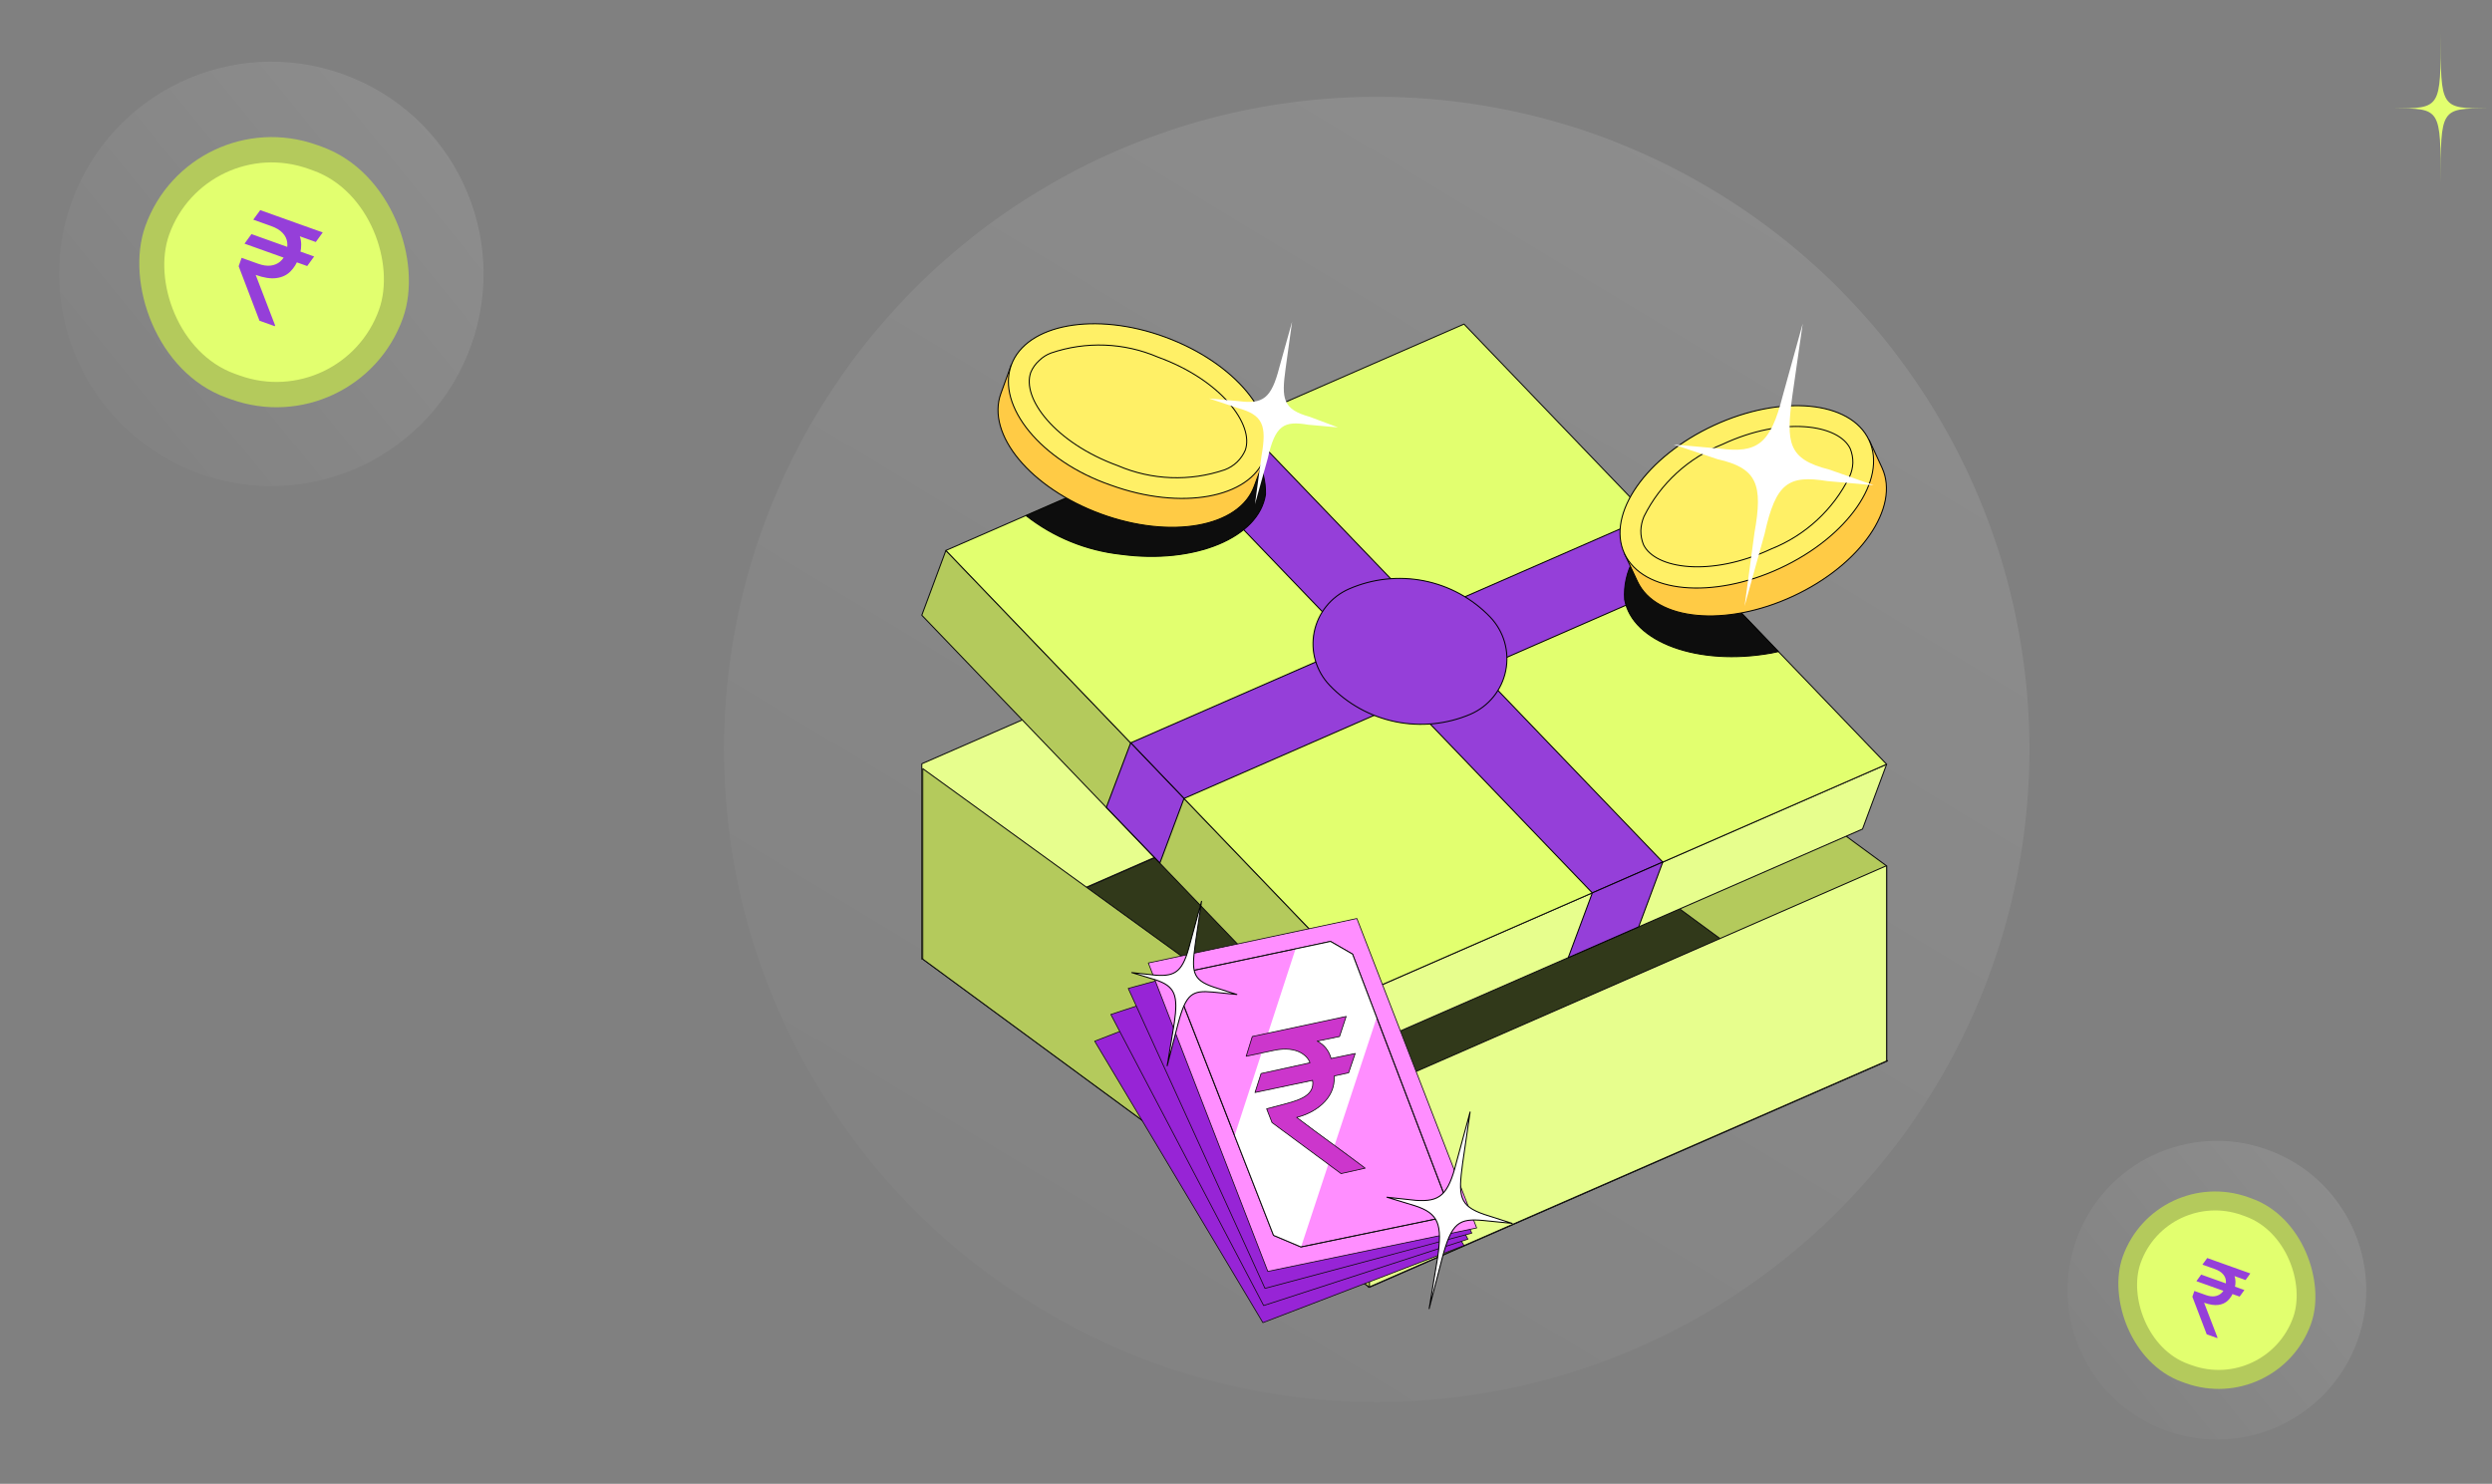 <svg width="492" height="293" viewBox="0 0 492 293" fill="none" xmlns="http://www.w3.org/2000/svg">
<rect x="0" y="0" width="492" height="293" fill="#808080" stroke="none"/>
<path d="M481.868 36.208C481.868 21.328 481.822 21.402 491.241 21.402C481.822 21.402 481.868 21.476 481.868 6.596C481.868 21.476 481.915 21.402 472.496 21.402C481.915 21.402 481.868 21.328 481.868 36.208Z" fill="#E2FF6F"/>
<circle cx="271.809" cy="147.984" r="128.873" fill="url(#paint0_linear_3874_7794)" fill-opacity="0.13"/>
<path d="M270.375 254.19L182.18 189.38L284.47 144.684L372.666 209.494L270.375 254.19Z" fill="#31391A" stroke="#0D0D0D" stroke-width="0.2" stroke-linecap="round" stroke-linejoin="round"/>
<path d="M372.473 209.501L284.278 144.691V106.176L372.473 170.986V209.501Z" fill="#B4CA5C" stroke="#0D0D0D" stroke-width="0.2" stroke-linecap="round" stroke-linejoin="round"/>
<path d="M372.478 170.936V209.498L270.187 254.195V215.68L372.478 170.936Z" fill="#E7FE8D" stroke="#0D0D0D" stroke-width="0.2" stroke-linecap="round" stroke-linejoin="round"/>
<path d="M284.281 106.125V144.688L181.99 189.384V150.822L284.281 106.125Z" fill="#E7FE8D" stroke="#0D0D0D" stroke-width="0.2" stroke-linecap="round" stroke-linejoin="round"/>
<path d="M270.375 254.195L182.18 189.385V151.773L270.375 215.68V254.195Z" fill="#B4CA5C" stroke="#0D0D0D" stroke-width="0.2" stroke-linecap="round" stroke-linejoin="round"/>
<path d="M372.478 150.918L367.716 163.709L265.425 208.405L270.187 195.615L372.478 150.918Z" fill="#E7FE8D" stroke="#0D0D0D" stroke-width="0.2" stroke-linecap="round" stroke-linejoin="round"/>
<path d="M270.185 195.614L265.423 208.405L181.99 121.484L186.752 108.693L270.185 195.614Z" fill="#B4CA5C" stroke="#0D0D0D" stroke-width="0.2" stroke-linecap="round" stroke-linejoin="round"/>
<path d="M186.751 108.691L270.184 195.611L372.475 150.915L289.042 63.994L186.751 108.691Z" fill="#E2FF6F" stroke="#0D0D0D" stroke-width="0.2" stroke-linecap="round" stroke-linejoin="round"/>
<path d="M230.939 89.391L314.372 176.312L328.278 170.225L244.845 83.305L230.939 89.391Z" fill="#953FD9" stroke="#020203" stroke-width="0.2" stroke-linecap="round" stroke-linejoin="round"/>
<path d="M223.234 146.687L233.758 157.671L336.049 112.927L325.477 101.99L223.234 146.687Z" fill="#953FD9" stroke="#020203" stroke-width="0.2" stroke-linecap="round" stroke-linejoin="round"/>
<path d="M294.184 121.816C290.664 118.16 286.106 115.67 281.124 114.684C276.142 113.698 270.976 114.262 266.326 116.3C264.58 117.065 263.045 118.239 261.85 119.722C260.656 121.205 259.837 122.954 259.463 124.82C259.089 126.686 259.171 128.615 259.703 130.443C260.234 132.271 261.199 133.944 262.516 135.32C266.017 138.986 270.557 141.497 275.527 142.517C280.498 143.537 285.661 143.017 290.327 141.026C292.094 140.259 293.65 139.076 294.861 137.578C296.072 136.081 296.902 134.314 297.281 132.427C297.66 130.54 297.576 128.589 297.037 126.742C296.498 124.894 295.519 123.204 294.184 121.816Z" fill="#953FD9" stroke="#020203" stroke-width="0.2" stroke-linecap="round" stroke-linejoin="round"/>
<path d="M221.279 109.45C235.899 111.447 248.614 106.122 249.852 97.611C249.915 94.93 249.221 92.286 247.848 89.981C246.475 87.677 244.48 85.806 242.09 84.582L202.612 101.842C208.003 106.066 214.468 108.701 221.279 109.45Z" fill="#0D0D0D" stroke="#020203" stroke-width="0.2" stroke-linecap="round" stroke-linejoin="round"/>
<path d="M328.234 104.844C325.815 106.145 323.822 108.116 322.496 110.52C321.17 112.923 320.566 115.658 320.757 118.395C322.281 126.812 335.282 131.567 349.759 128.951L351.092 128.666L328.234 104.844Z" fill="#0D0D0D" stroke="#020203" stroke-width="0.2" stroke-linecap="round" stroke-linejoin="round"/>
<path d="M314.383 176.307L309.621 189.098L323.526 183.012L328.288 170.221L314.383 176.307Z" fill="#953FD9" stroke="#020203" stroke-width="0.2" stroke-linecap="round" stroke-linejoin="round"/>
<path d="M223.236 146.686L218.426 159.429L228.998 170.413L233.76 157.669L223.236 146.686Z" fill="#953FD9" stroke="#020203" stroke-width="0.2" stroke-linecap="round" stroke-linejoin="round"/>
<path d="M247.612 96.044L249.708 90.385L199.658 72.031L197.61 77.69C194.657 85.773 203.467 96.377 217.277 101.464C231.087 106.552 244.66 104.127 247.612 96.044Z" fill="#FFCB45"/>
<path d="M247.612 96.044L249.708 90.385L199.658 72.031L197.61 77.69C194.657 85.773 203.467 96.377 217.277 101.464C231.087 106.552 244.66 104.127 247.612 96.044Z" stroke="#020203" stroke-width="0.2" stroke-linecap="round" stroke-linejoin="round"/>
<path d="M219.331 95.807C233.189 100.847 246.761 98.374 249.713 90.338C252.666 82.302 243.856 71.651 230.046 66.564C216.236 61.476 202.616 63.996 199.663 72.079C196.711 80.163 205.521 91.052 219.331 95.807Z" fill="#FFF066" stroke="#020203" stroke-width="0.2" stroke-linecap="round" stroke-linejoin="round"/>
<path d="M241.802 92.765C234.912 95.115 227.394 94.826 220.705 91.957C208.276 87.439 201.657 78.595 203.514 73.507C203.88 72.638 204.433 71.859 205.133 71.225C205.807 70.551 206.62 70.032 207.514 69.704C214.404 67.354 221.922 67.642 228.61 70.512C241.087 75.029 247.659 83.873 245.849 88.913C245.467 89.788 244.917 90.58 244.23 91.243C243.531 91.907 242.705 92.425 241.802 92.765V92.765Z" stroke="#020203" stroke-width="0.2" stroke-linecap="round" stroke-linejoin="round"/>
<path d="M371.575 92.382L369.051 86.914L320.715 109.31L323.287 114.826C326.906 122.624 340.669 123.908 354.003 117.726C367.337 111.545 375.146 100.18 371.575 92.382Z" fill="#FFCB45"/>
<path d="M371.575 92.382L369.051 86.914L320.715 109.31L323.287 114.826C326.906 122.576 340.669 123.908 354.003 117.726C367.337 111.545 375.146 100.18 371.575 92.382Z" stroke="#020203" stroke-width="0.2" stroke-linecap="round" stroke-linejoin="round"/>
<path d="M369.006 86.913C365.387 79.115 351.672 77.831 338.338 84.013C325.004 90.194 317.099 101.511 320.718 109.309C324.337 117.107 338.1 118.391 351.434 112.21C364.768 106.028 372.673 94.711 369.006 86.913Z" fill="#FFF066" stroke="#020203" stroke-width="0.2" stroke-linecap="round" stroke-linejoin="round"/>
<path d="M365.288 88.581C363.002 83.826 352.097 82.114 340.096 87.725C333.334 90.401 327.803 95.483 324.572 101.99C324.203 102.865 323.993 103.799 323.953 104.748C323.937 105.708 324.115 106.662 324.476 107.553C326.762 112.308 337.668 114.02 349.668 108.409C356.418 105.731 361.933 100.648 365.145 94.144C365.55 93.279 365.777 92.341 365.812 91.386C365.827 90.426 365.649 89.472 365.288 88.581V88.581Z" stroke="#020203" stroke-width="0.2" stroke-linecap="round" stroke-linejoin="round"/>
<path d="M369.915 95.81L360.819 95.002C353.104 93.765 350.628 95.287 348.39 105.415L344.438 119.68L346.39 105.177C348.104 95.667 346.914 92.434 339.104 90.675L330.437 87.774L339.485 88.582C346.961 89.534 349.533 87.727 351.962 78.169L355.914 63.904L353.866 78.169C352.628 87.346 352.914 90.675 361.153 92.719L369.915 95.81Z" fill="white"/>
<path d="M264.151 84.394L258.294 83.871C253.531 83.062 251.769 83.871 250.293 90.528L247.769 99.562L249.055 90.052C250.15 83.918 249.34 81.921 244.293 80.542L238.721 78.688L244.579 79.211C249.341 79.829 251.007 78.688 252.579 72.554L255.103 63.52L253.817 72.792C253.007 78.688 253.198 80.828 258.579 82.302L264.151 84.394Z" fill="white"/>
<path d="M255.776 190.211L216.125 205.593L249.335 261.176L289.045 245.944L255.776 190.211Z" fill="#9724D6" stroke="#0D0D0D" stroke-width="0.15" stroke-linecap="round" stroke-linejoin="round"/>
<path d="M259.585 187.041L219.317 200.318L249.484 257.797L289.81 244.689L259.585 187.041Z" fill="#9724D6" stroke="#0D0D0D" stroke-width="0.15" stroke-linecap="round" stroke-linejoin="round"/>
<path d="M263.527 184.078L222.75 195.171L249.746 254.405L290.58 243.502L263.527 184.078Z" fill="#9724D6" stroke="#0D0D0D" stroke-width="0.15" stroke-linecap="round" stroke-linejoin="round"/>
<path d="M267.894 181.373L226.716 190.151L250.305 251.051L291.541 242.473L267.894 181.373Z" fill="#FF8EFF" stroke="#0D0D0D" stroke-width="0.15" stroke-linecap="round" stroke-linejoin="round"/>
<path d="M267.042 188.404L262.686 185.891L235.505 191.647H235.437L232.579 195.686L251.43 243.938L256.833 246.222H256.872L283.573 240.686L285.482 236.825L267.042 188.404Z" fill="#FF8EFF" stroke="#0D0D0D" stroke-width="0.15" stroke-linecap="round" stroke-linejoin="round"/>
<g style="mix-blend-mode:color-dodge">
<g style="mix-blend-mode:color-dodge">
<g style="mix-blend-mode:color-dodge">
<path d="M271.808 200.921L256.872 246.23H256.832L251.42 243.936L243.746 224.264L255.785 187.365L262.686 185.898L267.041 188.402L271.808 200.921Z" fill="white"/>
</g>
</g>
</g>
<path d="M267.042 188.404L262.686 185.891L235.505 191.647H235.437L232.579 195.686L251.43 243.938L256.833 246.222H256.872L283.573 240.686L285.482 236.825L267.042 188.404Z" stroke="#0D0D0D" stroke-width="0.2" stroke-linecap="round" stroke-linejoin="round"/>
<path d="M256.006 220.641C259.33 219.858 263.729 217.14 263.405 212.469L266.261 211.844L267.557 208.025L262.796 209.017C262.605 208.272 262.261 207.579 261.788 206.986C261.314 206.393 260.722 205.915 260.053 205.585L264.471 204.673L265.776 200.705L247.246 204.673L246.037 208.57L251.464 207.42C256.34 206.369 258.311 208.769 258.634 209.86L248.979 211.982L247.779 215.732L259.149 213.331C259.682 216.664 255.721 217.428 252.759 218.241L250.074 218.945L251.141 221.673L264.767 231.74L269.528 230.669C264.919 227.187 260.624 224.152 256.006 220.641Z" fill="#CC36CC" stroke="#0D0D0D" stroke-width="0.15" stroke-linecap="round" stroke-linejoin="round"/>
<path d="M293.12 239.83C287.997 238.113 287.911 236.085 288.77 229.702L290.246 219.574L287.561 229.447C285.896 236.096 284.22 237.326 279.573 237.027L273.824 236.406L279.287 238.068C284.05 239.598 284.793 241.747 283.827 248.34L282.162 258.402L284.74 248.429C286.607 241.359 288.06 240.551 292.908 241.005L298.551 241.57L293.12 239.83Z" fill="white" stroke="#020203" stroke-width="0.2" stroke-linecap="round" stroke-linejoin="round"/>
<path d="M239.634 194.915C235.335 193.478 235.264 191.783 235.985 186.444L237.222 177.973L234.97 186.231C233.573 191.792 232.166 192.821 228.267 192.57L223.442 192.051L228.027 193.442C232.024 194.721 232.647 196.519 231.837 202.033L230.439 210.449L232.602 202.107C234.169 196.194 235.388 195.518 239.456 195.898L244.192 196.37L239.634 194.915Z" fill="white" stroke="#020203" stroke-width="0.2" stroke-linecap="round" stroke-linejoin="round"/>
<circle cx="53.569" cy="54.085" r="41.9" transform="rotate(19.662 53.569 54.085)" fill="url(#paint1_linear_3874_7794)" fill-opacity="0.13"/>
<circle cx="437.684" cy="254.765" r="29.492" transform="rotate(19.662 437.684 254.765)" fill="url(#paint2_linear_3874_7794)" fill-opacity="0.13"/>
<rect x="425.618" y="229.887" width="39.467" height="38.736" rx="19.368" transform="rotate(19.662 425.618 229.887)" fill="#B4CA5C"/>
<rect x="427.887" y="234.676" width="31.97" height="31.243" rx="15.622" transform="rotate(19.662 427.887 234.676)" fill="#E2FF6F"/>
<path d="M443.116 254.731L442.174 256.033L433.64 252.984L434.582 251.682L443.116 254.731ZM435.676 263.48L432.842 256.058L433.24 254.915L435.484 255.717C436.134 255.949 436.709 256.033 437.208 255.97C437.716 255.902 438.144 255.72 438.493 255.423C438.841 255.125 439.098 254.744 439.265 254.278C439.451 253.757 439.513 253.264 439.451 252.799C439.391 252.328 439.183 251.905 438.826 251.529C438.478 251.148 437.955 250.834 437.256 250.584L434.828 249.716L435.779 248.418L437.775 249.131C438.842 249.512 439.663 249.989 440.24 250.561C440.825 251.13 441.18 251.782 441.304 252.518C441.428 253.253 441.335 254.057 441.024 254.927C440.757 255.675 440.373 256.295 439.872 256.787C439.38 257.274 438.745 257.57 437.969 257.673C437.198 257.778 436.261 257.633 435.158 257.239L437.803 264.116L437.764 264.226L435.676 263.48ZM444.286 251.457L443.344 252.759L436.465 250.301L437.407 248.999L444.286 251.457Z" fill="#953FD9"/>
<rect x="37.605" y="19.705" width="54" height="53" rx="26.5" transform="rotate(19.662 37.605 19.705)" fill="#B4CA5C"/>
<rect x="40.631" y="26.096" width="44" height="43" rx="21.5" transform="rotate(19.662 40.631 26.096)" fill="#E2FF6F"/>
<path d="M62.019 50.646L60.652 52.534L48.278 48.113L49.644 46.225L62.019 50.646ZM51.23 63.332L47.121 52.571L47.698 50.913L50.952 52.075C51.894 52.412 52.728 52.535 53.452 52.443C54.189 52.345 54.81 52.081 55.315 51.649C55.819 51.218 56.193 50.665 56.434 49.989C56.704 49.234 56.794 48.519 56.704 47.845C56.617 47.163 56.315 46.548 55.798 46.003C55.294 45.452 54.534 44.995 53.521 44.633L50.001 43.375L51.38 41.492L54.274 42.526C55.821 43.079 57.012 43.77 57.848 44.6C58.697 45.425 59.211 46.37 59.391 47.437C59.571 48.504 59.436 49.669 58.985 50.931C58.597 52.015 58.04 52.914 57.315 53.627C56.601 54.334 55.681 54.763 54.555 54.912C53.438 55.064 52.079 54.854 50.479 54.282L54.315 64.254L54.257 64.414L51.23 63.332ZM63.715 45.899L62.348 47.787L52.374 44.223L53.74 42.336L63.715 45.899Z" fill="#953FD9"/>
<defs>
<linearGradient id="paint0_linear_3874_7794" x1="373.309" y1="-54.593" x2="150.94" y2="312.493" gradientUnits="userSpaceOnUse">
<stop stop-color="white"/>
<stop offset="1" stop-color="white" stop-opacity="0"/>
</linearGradient>
<linearGradient id="paint1_linear_3874_7794" x1="86.57" y1="-11.779" x2="14.271" y2="107.571" gradientUnits="userSpaceOnUse">
<stop stop-color="white"/>
<stop offset="1" stop-color="white" stop-opacity="0"/>
</linearGradient>
<linearGradient id="paint2_linear_3874_7794" x1="460.913" y1="208.405" x2="410.024" y2="292.412" gradientUnits="userSpaceOnUse">
<stop stop-color="white"/>
<stop offset="1" stop-color="white" stop-opacity="0"/>
</linearGradient>
</defs>
</svg>
